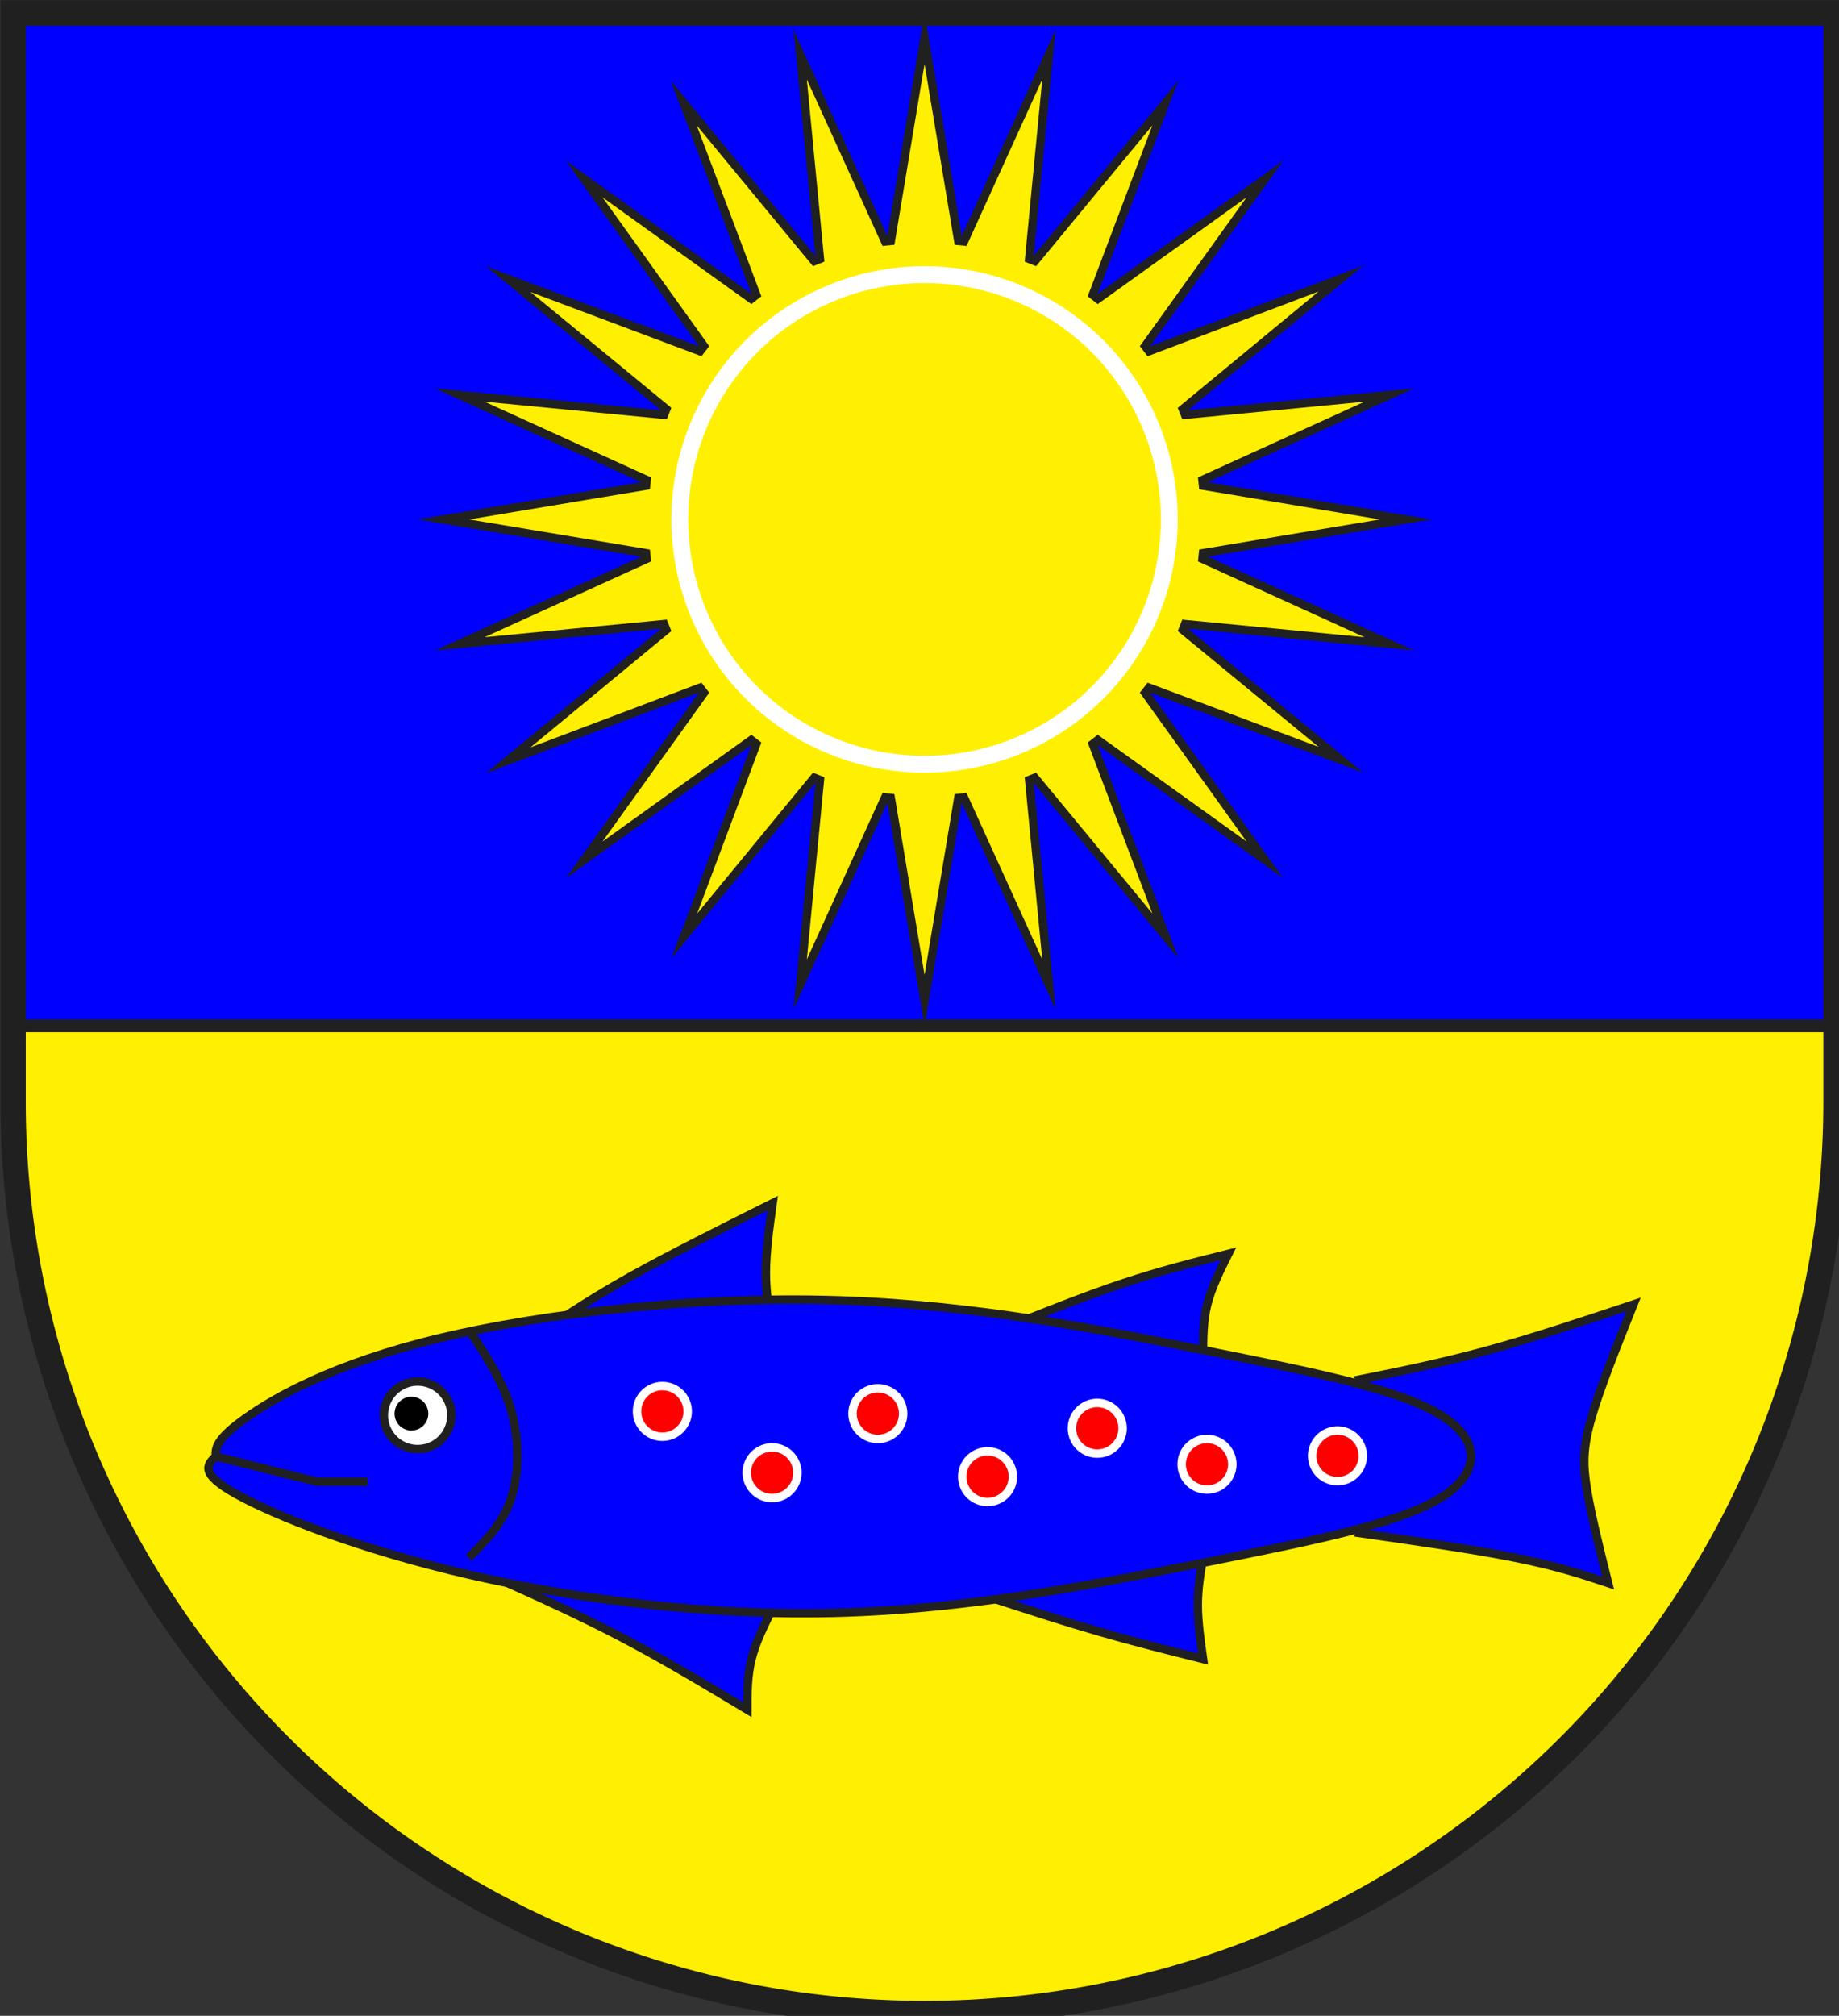 <?xml version="1.0" encoding="iso-8859-1"?>
<!DOCTYPE svg PUBLIC "-//W3C//DTD SVG 1.1//EN" "http://www.w3.org/Graphics/SVG/1.1/DTD/svg11.dtd">
<!-- Auto-generated by fig2svg tool
     Date: Wed Nov  1 18:22:35 2006 -->
<svg xmlns="http://www.w3.org/2000/svg"
     width="438" height="480" viewBox="21 15 438 480">
<rect x="21" y="15" width="438" height="480" fill="#333333" stroke="none"/>
<title>
Wappen Sils im Engadin/Segl (CH-GR)
</title>
<defs>
<clipPath id="clippath">
<path d="M360,4140 A3240,3240 0.0 0 0 6840,4140 L6840,270 L360,270 L360,4140 Z" />
</clipPath>
<style type="text/css">
  <![CDATA[
  .Rand2 { stroke: #202020; stroke-width:30; }
  .Rand3 { stroke: #202020; stroke-width:45; }
  .Rand6 { stroke: #202020; stroke-width:90; }
  .Rand2Hell { stroke: #ffffff; stroke-width:30; }
  .Rand4Hell { stroke: #ffffff; stroke-width:60; }
  .Schwarz { fill: #000000; }
  .Blau { fill: #0000ff; }
  .Rot { fill: #ff0000; }
  .Gold { fill: #ffef00; }
  .Silber { fill: #ffffff; }
  ]]>
</style>
</defs>
<g stroke="none" stroke-miterlimit="10" stroke-width="10"
   stroke-linecap="butt" stroke-linejoin="miter"
   fill="none" fill-rule="evenodd" transform="scale(0.067)">
<g clip-path="url(#clippath)">
<path id="feldo-1" class="Blau"
      d="M-225,-225 L-225,3870 L7425,3870 L7425,-225 L-225,-225 Z" />
<path id="feldu-1" class="Gold"
      d="M-225,3870 L-225,7425 L7425,7425 L7425,3870 L-225,3870 Z" />
<path id="sonne-1" class="Gold Rand2"
      d="M3460,1082 L3158,418 L3228,1144 L3208,1152 L2744,590 L3002,1272
         L2984,1286 L2390,860 L2816,1454 L2802,1472 L2120,1216 L2682,1678
         L2674,1698 L1948,1628 L2612,1930 L2610,1950 L1890,2070 L2610,2190
         L2612,2210 L1948,2512 L2674,2442 L2682,2462 L2120,2926 L2802,2668
         L2816,2686 L2390,3280 L2984,2854 L3002,2868 L2746,3550 L3208,2988
         L3228,2996 L3158,3722 L3460,3058 L3480,3060 L3600,3780 L3720,3060
         L3740,3058 L4042,3722 L3972,2996 L3992,2988 L4456,3550 L4198,2868
         L4216,2854 L4810,3280 L4384,2686 L4398,2668 L5080,2924 L4518,2462
         L4526,2442 L5252,2512 L4588,2210 L4590,2190 L5310,2070 L4590,1950
         L4588,1930 L5252,1628 L4526,1698 L4518,1678 L5080,1214 L4398,1472
         L4384,1454 L4810,860 L4216,1286 L4198,1272 L4456,590 L3992,1152
         L3972,1144 L4042,418 L3740,1082 L3720,1080 L3600,360 L3480,1080
         L3460,1082 Z" />
<path id="sonne-linie-1" class="Rand4Hell"
      d="M4470,2070 A870,870 0.0 0 0 2730,2070 A870,870 0.0 0 0 4470,2070 Z" />
<path id="fisch1-1" class="Blau Rand2"
      d="M2060,5824 C2213.33,5892.67 2366.67,5961.33 2518.33,6040.67
         C2670,6120 2820,6210 2970,6300 C2970,6240 2970,6180 2985,6120
         C3000,6060 3030,6000 3060,5940" />
<path id="fisch1-2" class="Blau Rand2"
      d="M3854,5908 C3979.33,5948.67 4104.67,5989.33 4227.33,6024.67
         C4350,6060 4470,6090 4590,6120
         C4580.67,6054 4571.33,5988 4571.33,5928 C4571.33,5868 4580.67,5814 4590,5760" />
<path id="fisch1-3" class="Blau Rand2"
      d="M3870,4950 C4020,4890 4170,4830 4305,4785
         C4440,4740 4560,4710 4680,4680 C4650,4740 4620,4800 4605,4860
         C4590,4920 4590,4980 4590,5040" />
<path id="fisch1-4" class="Blau Rand2"
      d="M2250,4950 C2340,4890 2430,4830 2565,4755
         C2700,4680 2880,4590 3060,4500
         C3048,4586.67 3036,4673.33 3036,4748.33 C3036,4823.33 3048,4886.67 3060,4950" />
<path id="fisch1-5" class="Blau Rand2"
      d="M5130,5670 C5340,5700 5550,5730 5700,5760
         C5850,5790 5940,5820 6030,5850 C6000,5730 5970,5610 5955,5520
         C5940,5430 5940,5370 5970,5265 C6000,5160 6060,5010 6120,4860
         C5940,4920 5760,4980 5595,5025 C5430,5070 5280,5100 5130,5130" />
<path id="fisch2-1" class="Blau Rand2"
      d="M1080,5400 C1050,5430 1020,5460 1155,5535
         C1290,5610 1590,5730 1980,5820 C2370,5910 2850,5970 3315,5955
         C3780,5940 4230,5850 4605,5775 C4980,5700 5280,5640 5430,5550
         C5580,5460 5580,5340 5430,5250 C5280,5160 4980,5100 4605,5025
         C4230,4950 3780,4860 3285,4845 C2790,4830 2250,4890 1875,4980
         C1500,5070 1290,5190 1185,5265 C1080,5340 1080,5370 1080,5400 Z" />
<path id="fisch-linie-1" class="Rand2"
      d="M1080,5400 L1440,5490 L1620,5490" />
<path id="fisch-linie-2" class="Rand2"
      d="M1980,5760 C2040,5700 2100,5640 2130,5550
         C2160,5460 2160,5340 2130,5235 C2100,5130 2040,5040 1980,4950" />
<path id="auge-1" class="Silber Rand2"
      d="M1918,5254 A120,120 0.0 0 0 1678,5254 A120,120 0.0 0 0 1918,5254 Z" />
<path id="augei-1" class="Schwarz"
      d="M1836,5248 A60,60 0.0 0 0 1716,5248 A60,60 0.0 0 0 1836,5248 Z" />
<path id="punkt-1" class="Rot Rand2Hell"
      d="M3148,5458 A90,90 0.0 0 0 2968,5458 A90,90 0.0 0 0 3148,5458 Z" />
<path id="punkt-2" class="Rot Rand2Hell"
      d="M3914,5472 A90,90 0.0 0 0 3734,5472 A90,90 0.0 0 0 3914,5472 Z" />
<path id="punkt-3" class="Rot Rand2Hell"
      d="M4694,5428 A90,90 0.0 0 0 4514,5428 A90,90 0.0 0 0 4694,5428 Z" />
<path id="punkt-4" class="Rot Rand2Hell"
      d="M4304,5300 A90,90 0.0 0 0 4124,5300 A90,90 0.0 0 0 4304,5300 Z" />
<path id="punkt-5" class="Rot Rand2Hell"
      d="M3524,5248 A90,90 0.0 0 0 3344,5248 A90,90 0.0 0 0 3524,5248 Z" />
<path id="punkt-6" class="Rot Rand2Hell"
      d="M2758,5240 A90,90 0.0 0 0 2578,5240 A90,90 0.0 0 0 2758,5240 Z" />
<path id="punkt-7" class="Rot Rand2Hell"
      d="M5158,5398 A90,90 0.0 0 0 4978,5398 A90,90 0.0 0 0 5158,5398 Z" />
<path id="linie-1" class="Rand3" d="M7425,3870 L-225,3870" />
</g>
<path id="clip-boundary" class="Rand6"
      d="M360,4140 A3240,3240 0.0 0 0 6840,4140 L6840,270 L360,270 L360,4140 Z" />
</g>
</svg>
